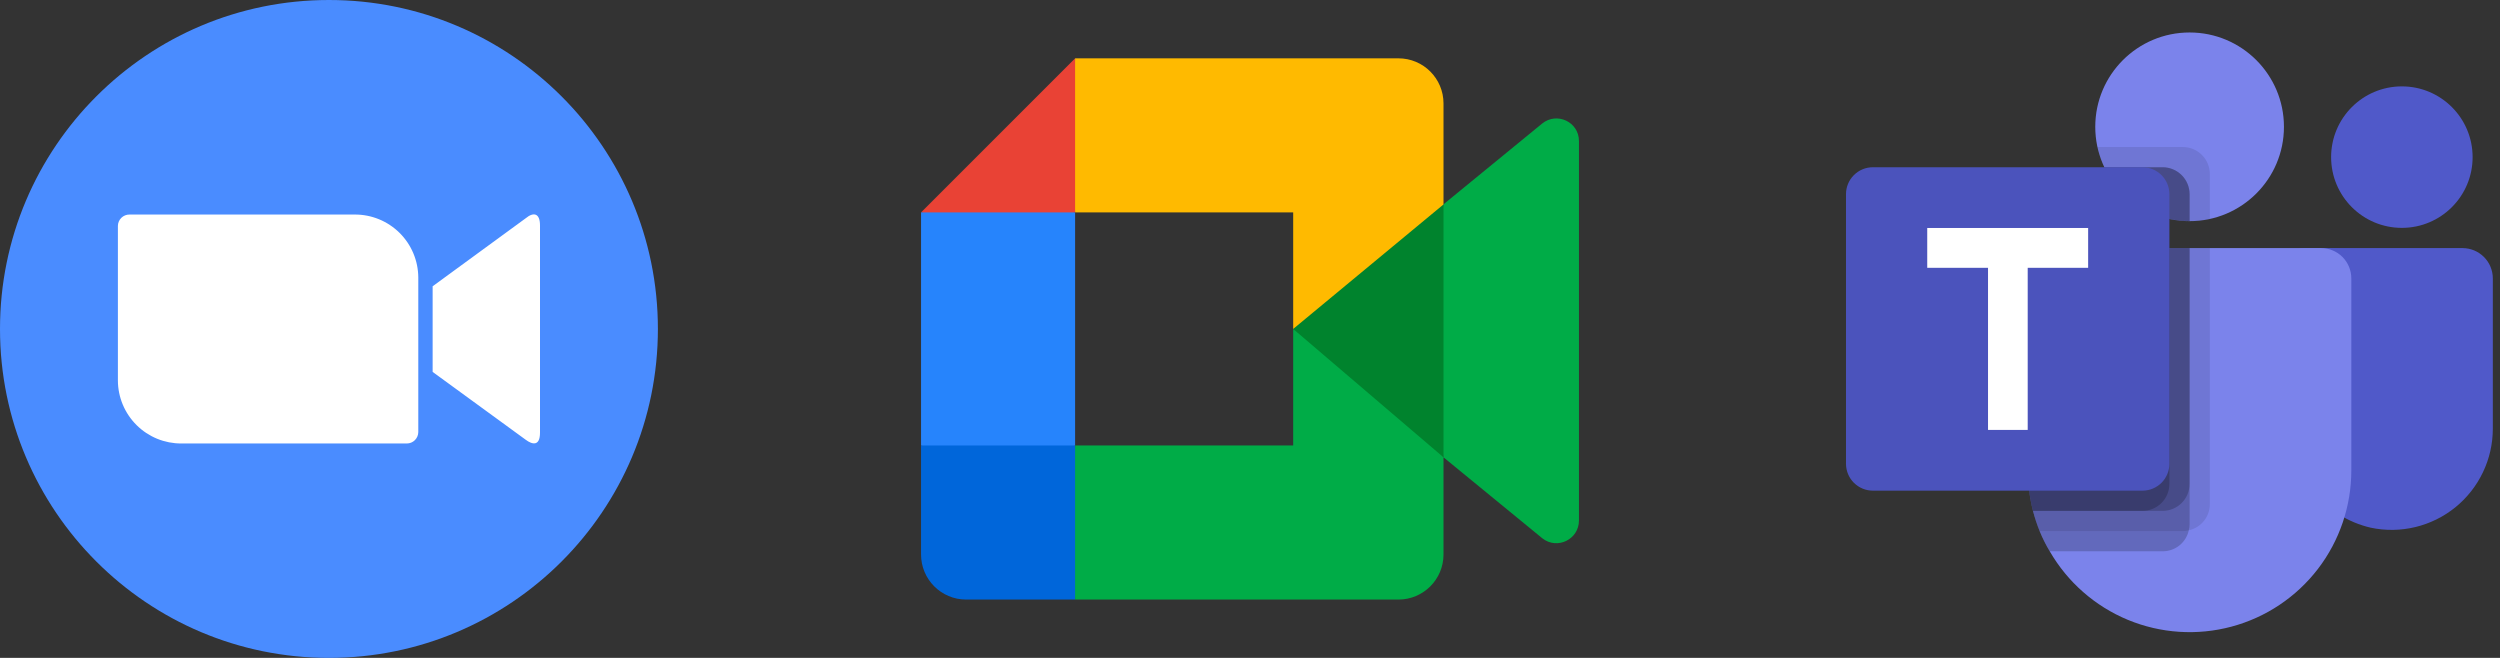 <svg width="114" height="30" viewBox="0 0 114 30" fill="none" xmlns="http://www.w3.org/2000/svg">
<rect x="0" y="0" width="114" height="30" fill="#333333" stroke="none"/>
<g clip-path="url(#clip0_401_25115)">
<path d="M15 30C23.284 30 30 23.284 30 15C30 6.716 23.284 0 15 0C6.716 0 0 6.716 0 15C0 23.284 6.716 30 15 30Z" fill="#4A8CFF"/>
<path d="M5.376 10.304V17.353C5.379 18.117 5.687 18.849 6.23 19.387C6.773 19.926 7.507 20.226 8.272 20.223H18.547C18.686 20.224 18.819 20.17 18.918 20.072C19.017 19.974 19.073 19.841 19.074 19.703V12.653C19.07 11.889 18.763 11.157 18.22 10.619C17.677 10.081 16.943 9.78 16.178 9.783H5.906C5.837 9.782 5.768 9.795 5.704 9.821C5.64 9.847 5.582 9.885 5.533 9.933C5.483 9.982 5.444 10.039 5.417 10.103C5.39 10.166 5.376 10.235 5.376 10.304ZM19.728 13.054L23.97 9.954C24.338 9.649 24.624 9.726 24.624 10.278V19.728C24.624 20.357 24.275 20.28 23.97 20.051L19.728 16.959V13.054Z" fill="white"/>
</g>
<path d="M58.969 15L61.893 18.34L65.824 20.854L66.51 15.023L65.824 9.316L61.816 11.525L58.969 15Z" fill="#00832D"/>
<path d="M42 20.314V25.283C42 26.42 42.92 27.34 44.057 27.34H49.025L50.057 23.584L49.025 20.314L45.615 19.283L42 20.314Z" fill="#0066DA"/>
<path d="M49.025 2.66L42 9.686L45.615 10.717L49.025 9.686L50.039 6.463L49.025 2.66Z" fill="#E94235"/>
<path d="M49.025 9.686H42V20.314H49.025V9.686Z" fill="#2684FC"/>
<path d="M70.318 5.637L65.824 9.316V20.854L70.336 24.551C71.01 25.078 72 24.598 72 23.736V6.428C72 5.561 70.992 5.086 70.318 5.637ZM58.969 15V20.314H49.025V27.34H63.768C64.904 27.34 65.824 26.42 65.824 25.283V20.854L58.969 15Z" fill="#00AC47"/>
<path d="M63.768 2.66H49.025V9.686H58.969V15L65.824 9.322V4.717C65.824 3.58 64.904 2.66 63.768 2.66Z" fill="#FFBA00"/>
<path d="M99.846 10.084C102.222 10.084 104.148 8.158 104.148 5.783C104.148 3.407 102.222 1.481 99.846 1.481C97.47 1.481 95.544 3.407 95.544 5.783C95.544 8.158 97.47 10.084 99.846 10.084Z" fill="#7B83EB"/>
<path opacity="0.1" d="M99.539 6.704H95.643L95.662 6.79L95.664 6.797L95.684 6.877C95.968 7.95 96.654 8.873 97.602 9.452C98.549 10.031 99.683 10.222 100.768 9.985V7.933C100.767 7.607 100.637 7.295 100.407 7.065C100.177 6.835 99.865 6.705 99.539 6.704Z" fill="black"/>
<path opacity="0.2" d="M98.618 7.626H95.959C96.308 8.362 96.859 8.983 97.547 9.418C98.235 9.853 99.032 10.084 99.846 10.084V8.855C99.845 8.529 99.716 8.217 99.485 7.987C99.255 7.757 98.943 7.627 98.618 7.626Z" fill="black"/>
<path d="M109.525 10.391C111.306 10.391 112.751 8.947 112.751 7.165C112.751 5.383 111.306 3.939 109.525 3.939C107.743 3.939 106.299 5.383 106.299 7.165C106.299 8.947 107.743 10.391 109.525 10.391Z" fill="#5059C9"/>
<path d="M112.29 11.313H105.044C104.888 11.313 104.738 11.375 104.627 11.486C104.516 11.596 104.454 11.746 104.454 11.903V19.378C104.434 20.46 104.787 21.516 105.452 22.369C106.118 23.222 107.056 23.821 108.111 24.064C108.782 24.205 109.477 24.195 110.144 24.033C110.81 23.872 111.433 23.564 111.966 23.132C112.498 22.699 112.928 22.154 113.223 21.534C113.519 20.915 113.672 20.238 113.673 19.552V12.696C113.673 12.329 113.527 11.977 113.268 11.718C113.008 11.459 112.657 11.313 112.29 11.313Z" fill="#5059C9"/>
<path d="M107.22 12.696V21.452C107.221 23.075 106.686 24.653 105.699 25.941C104.711 27.228 103.327 28.154 101.759 28.574C100.192 28.995 98.529 28.886 97.03 28.265C95.531 27.643 94.279 26.545 93.468 25.139C93.29 24.845 93.136 24.536 93.007 24.218C92.886 23.917 92.784 23.609 92.703 23.296C92.551 22.693 92.473 22.074 92.472 21.452V12.696C92.472 12.514 92.507 12.334 92.577 12.166C92.646 11.998 92.748 11.846 92.877 11.717C93.005 11.589 93.157 11.487 93.325 11.418C93.493 11.348 93.673 11.313 93.855 11.313H105.838C106.019 11.313 106.199 11.348 106.367 11.418C106.535 11.487 106.687 11.589 106.816 11.717C106.944 11.846 107.046 11.998 107.115 12.166C107.185 12.334 107.22 12.514 107.22 12.696Z" fill="#7B83EB"/>
<path opacity="0.2" d="M98.618 7.626H95.959C96.308 8.362 96.859 8.983 97.547 9.418C98.235 9.853 99.032 10.084 99.846 10.084V8.855C99.845 8.529 99.716 8.217 99.485 7.987C99.255 7.757 98.943 7.627 98.618 7.626Z" fill="black"/>
<path opacity="0.1" d="M100.768 11.313V22.992C100.768 23.27 100.673 23.539 100.498 23.755C100.324 23.972 100.081 24.122 99.809 24.181C99.723 24.206 99.632 24.219 99.542 24.218H93.007C92.886 23.917 92.784 23.609 92.703 23.296C92.551 22.693 92.473 22.074 92.472 21.452V12.696C92.472 12.514 92.507 12.334 92.577 12.166C92.646 11.998 92.748 11.846 92.877 11.717C93.005 11.589 93.157 11.487 93.325 11.418C93.493 11.348 93.673 11.313 93.855 11.313H100.768Z" fill="black"/>
<path opacity="0.2" d="M99.846 11.313V23.913C99.847 24.004 99.835 24.094 99.809 24.181C99.75 24.452 99.6 24.695 99.384 24.87C99.168 25.044 98.898 25.139 98.62 25.139H93.468C93.29 24.845 93.136 24.536 93.007 24.218C92.886 23.917 92.784 23.609 92.703 23.296C92.551 22.693 92.473 22.074 92.472 21.452V12.696C92.472 12.514 92.507 12.334 92.577 12.166C92.646 11.998 92.748 11.846 92.877 11.717C93.005 11.589 93.157 11.487 93.325 11.418C93.493 11.348 93.673 11.313 93.855 11.313H99.846Z" fill="black"/>
<path opacity="0.2" d="M99.846 11.313V22.07C99.845 22.395 99.715 22.706 99.486 22.935C99.256 23.165 98.945 23.294 98.62 23.296H92.703C92.551 22.693 92.473 22.074 92.472 21.452V12.696C92.472 12.514 92.507 12.334 92.577 12.166C92.646 11.998 92.748 11.846 92.877 11.717C93.005 11.589 93.157 11.487 93.325 11.418C93.493 11.348 93.673 11.313 93.855 11.313H99.846Z" fill="black"/>
<path opacity="0.2" d="M93.855 11.313C93.673 11.313 93.493 11.348 93.325 11.418C93.157 11.487 93.005 11.589 92.877 11.717C92.748 11.846 92.646 11.998 92.577 12.166C92.507 12.334 92.472 12.514 92.472 12.696V21.452C92.473 22.074 92.551 22.693 92.703 23.296H97.698C98.023 23.294 98.334 23.165 98.564 22.935C98.793 22.706 98.923 22.395 98.924 22.07V11.313H93.855Z" fill="black"/>
<path d="M85.405 7.626H97.696C98.022 7.626 98.334 7.755 98.565 7.986C98.795 8.216 98.924 8.529 98.924 8.855V21.145C98.924 21.471 98.795 21.784 98.565 22.014C98.334 22.245 98.022 22.374 97.696 22.374H85.405C85.079 22.374 84.767 22.245 84.536 22.014C84.306 21.784 84.177 21.471 84.177 21.145V8.855C84.177 8.529 84.306 8.216 84.536 7.986C84.767 7.755 85.079 7.626 85.405 7.626Z" fill="#4B53BC"/>
<path d="M95.219 12.212H92.463V19.604H90.654V12.212H87.882V10.396H95.219V12.212Z" fill="white"/>
<defs>
<clipPath id="clip0_401_25115">
<rect width="30" height="30" fill="white"/>
</clipPath>
</defs>
</svg>
